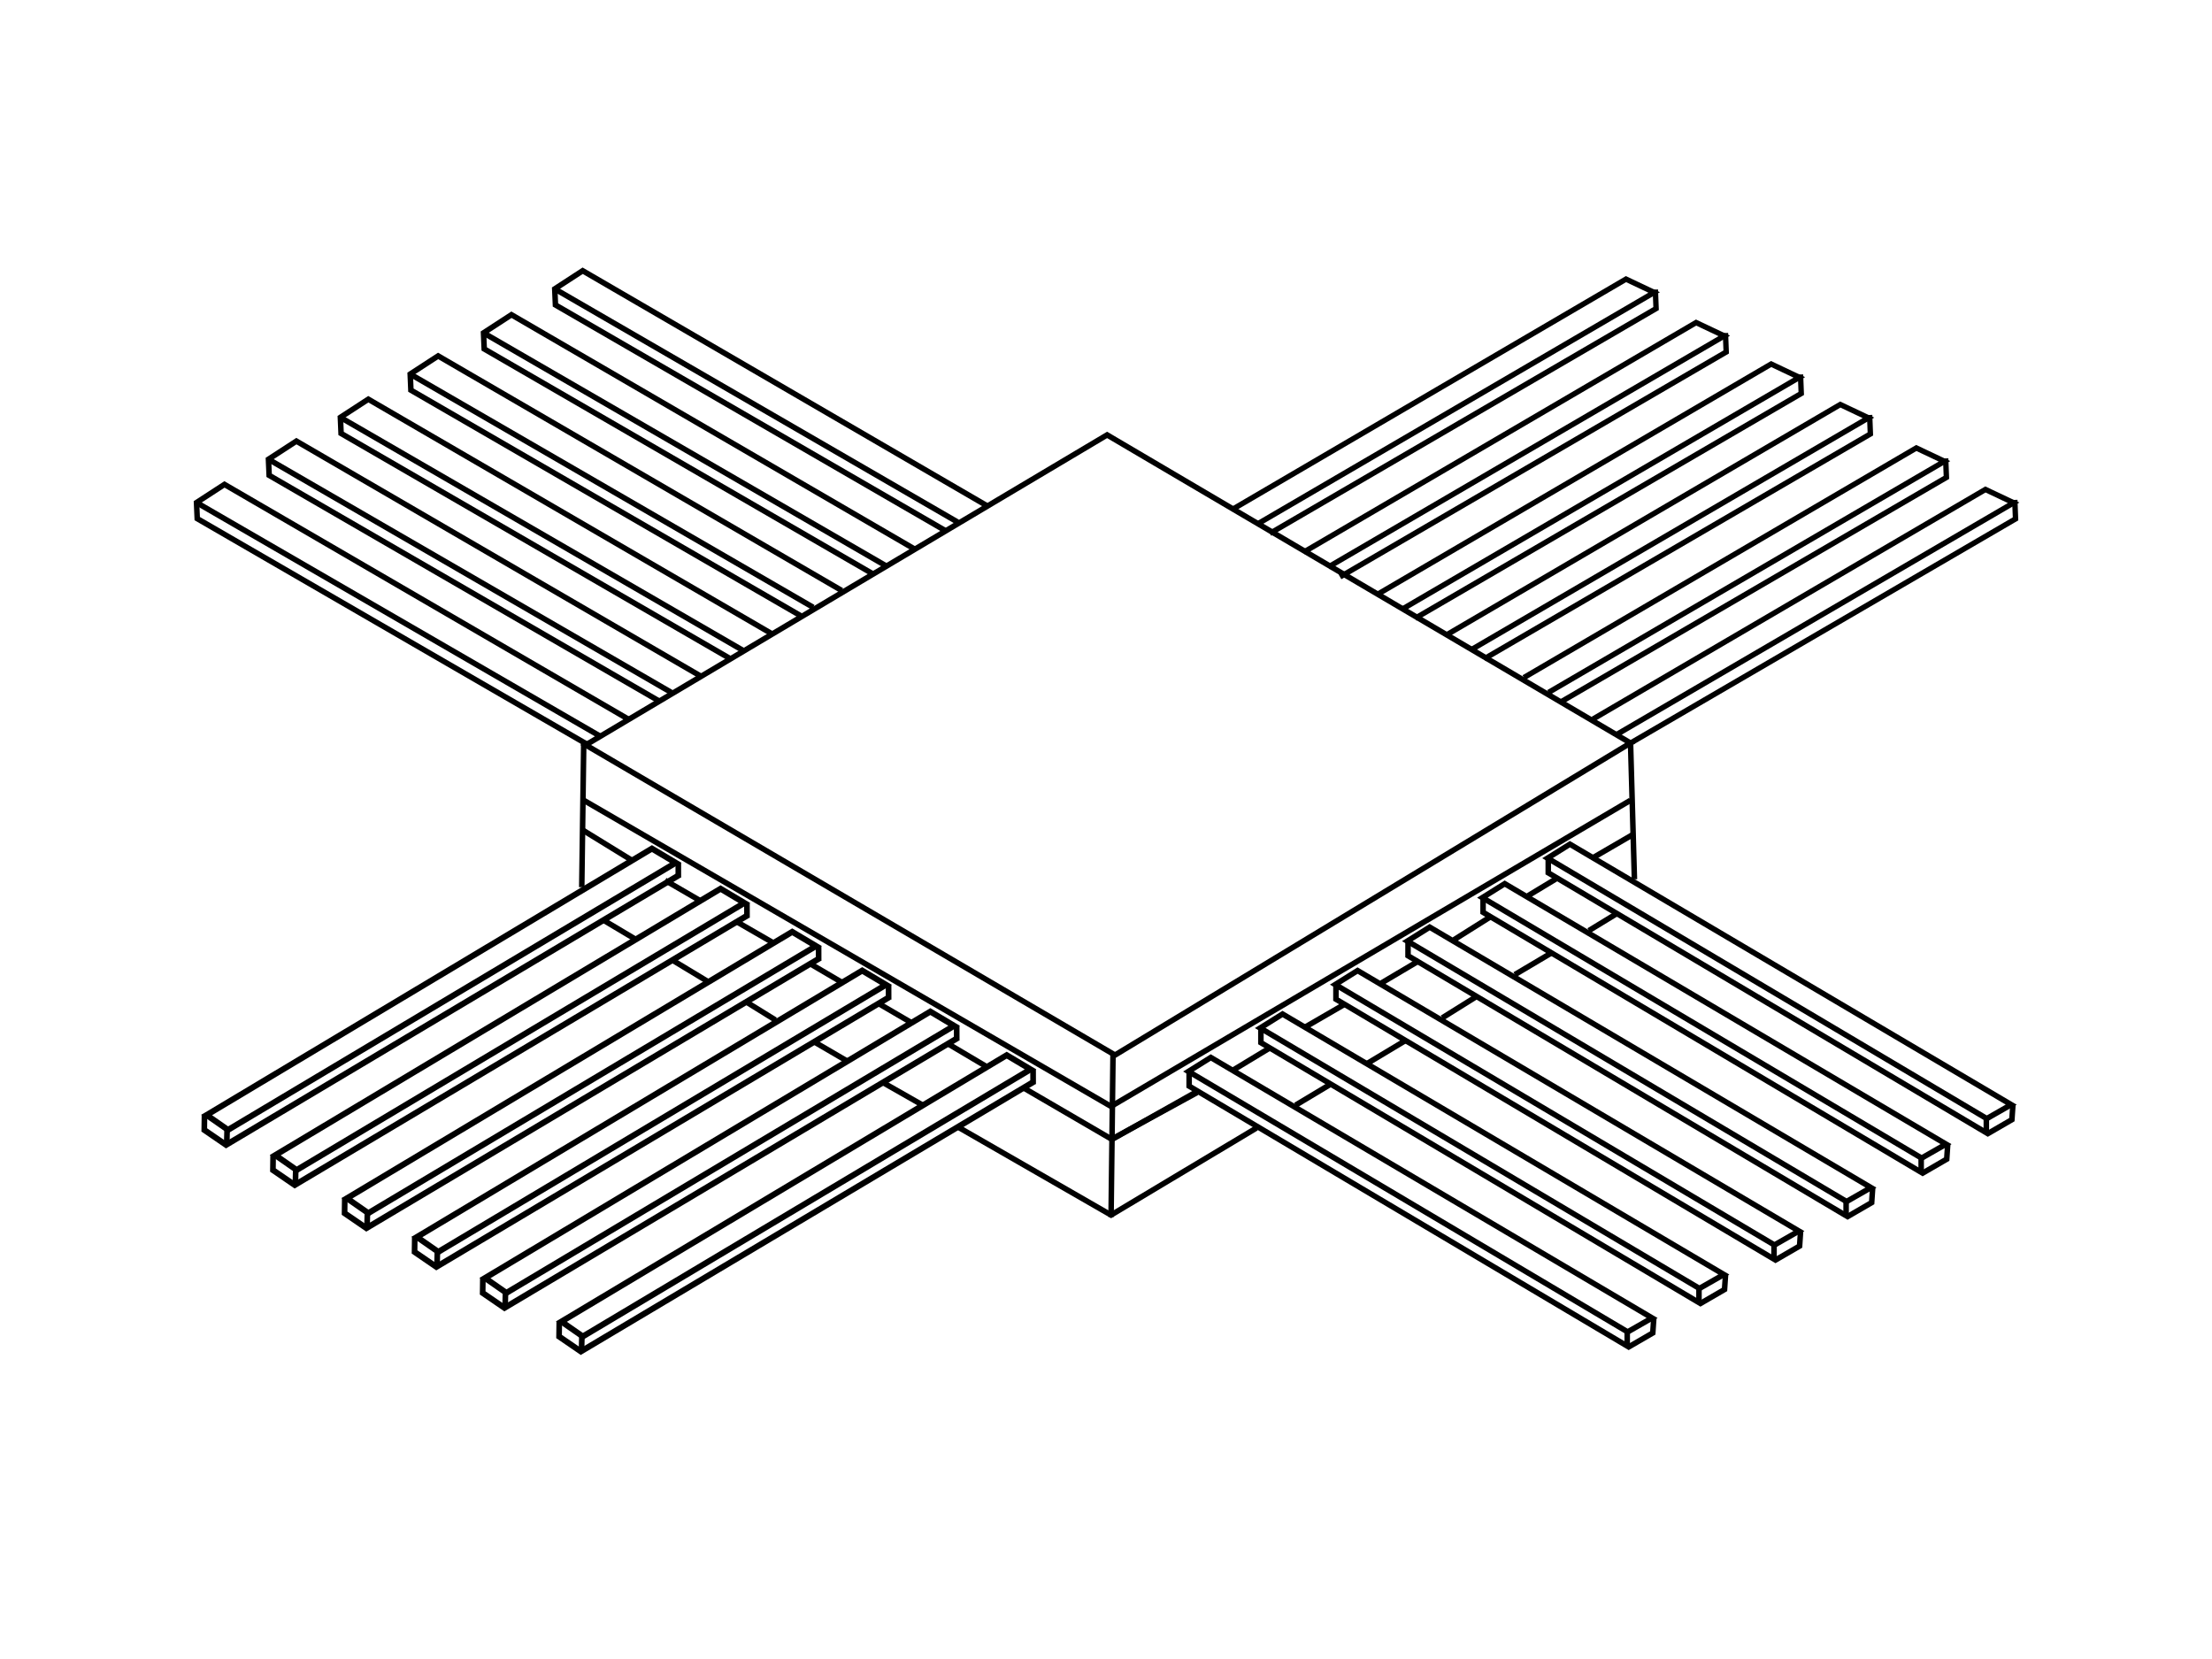 <?xml version="1.0" encoding="UTF-8" standalone="no"?>
<!-- Created with Inkscape (http://www.inkscape.org/) -->
<svg
   xmlns:dc="http://purl.org/dc/elements/1.1/"
   xmlns:cc="http://web.resource.org/cc/"
   xmlns:rdf="http://www.w3.org/1999/02/22-rdf-syntax-ns#"
   xmlns:svg="http://www.w3.org/2000/svg"
   xmlns="http://www.w3.org/2000/svg"
   xmlns:sodipodi="http://sodipodi.sourceforge.net/DTD/sodipodi-0.dtd"
   xmlns:inkscape="http://www.inkscape.org/namespaces/inkscape"
   width="400"
   height="300"
   id="svg16581"
   sodipodi:version="0.32"
   inkscape:version="0.45.1"
   sodipodi:docbase="/home/zymos/chip/package/homemade/next"
   sodipodi:docname="ic-package-QUADPAK.svg"
   inkscape:output_extension="org.inkscape.output.svg.inkscape"
   version="1.0">
  <defs
     id="defs16583" />
  <sodipodi:namedview
     id="base"
     pagecolor="#ffffff"
     bordercolor="#666666"
     borderopacity="1.0"
     gridtolerance="10000"
     guidetolerance="10"
     objecttolerance="10"
     inkscape:pageopacity="0.0"
     inkscape:pageshadow="2"
     inkscape:zoom="0.35"
     inkscape:cx="375"
     inkscape:cy="520"
     inkscape:document-units="px"
     inkscape:current-layer="layer1"
     inkscape:window-width="697"
     inkscape:window-height="581"
     inkscape:window-x="528"
     inkscape:window-y="179"
     width="400px"
     height="300px" />
  <g
     inkscape:label="Layer 1"
     inkscape:groupmode="layer"
     id="layer1">
    <g
       id="g16453"
       transform="translate(-790,-1757.143)">
      <g
         transform="matrix(1.021,0,0,1.093,560.45,1493.776)"
         id="g16213">
        <path
           style="fill:none;fill-rule:evenodd;stroke:#000000;stroke-width:1px;stroke-linecap:butt;stroke-linejoin:miter;stroke-opacity:1"
           d="M 265.213,427.895 L 261.425,425.433 L 340.291,381.354 L 344.51,383.701 L 265.213,427.895 z "
           id="path16215"
           sodipodi:nodetypes="ccccc" />
        <path
           style="fill:none;fill-rule:evenodd;stroke:#000000;stroke-width:1px;stroke-linecap:butt;stroke-linejoin:miter;stroke-opacity:1"
           d="M 261.046,425.37 L 261.009,427.902 L 264.871,430.375 L 345.083,385.75"
           id="path16217"
           sodipodi:nodetypes="cccc" />
        <path
           style="fill:none;fill-rule:evenodd;stroke:#000000;stroke-width:1px;stroke-linecap:butt;stroke-linejoin:miter;stroke-opacity:1"
           d="M 344.963,383.716 L 344.97,386.167"
           id="path16219"
           sodipodi:nodetypes="cc" />
        <path
           style="fill:none;fill-rule:evenodd;stroke:#000000;stroke-width:1px;stroke-linecap:butt;stroke-linejoin:miter;stroke-opacity:1"
           d="M 265.053,427.804 L 264.99,430.14"
           id="path16221"
           sodipodi:nodetypes="cc" />
      </g>
      <g
         transform="matrix(1.021,0,0,1.093,572.863,1501.033)"
         id="g16223">
        <path
           style="fill:none;fill-rule:evenodd;stroke:#000000;stroke-width:1px;stroke-linecap:butt;stroke-linejoin:miter;stroke-opacity:1"
           d="M 265.213,427.895 L 261.425,425.433 L 340.291,381.354 L 344.51,383.701 L 265.213,427.895 z "
           id="path16225"
           sodipodi:nodetypes="ccccc" />
        <path
           style="fill:none;fill-rule:evenodd;stroke:#000000;stroke-width:1px;stroke-linecap:butt;stroke-linejoin:miter;stroke-opacity:1"
           d="M 261.046,425.37 L 261.009,427.902 L 264.871,430.375 L 345.083,385.75"
           id="path16227"
           sodipodi:nodetypes="cccc" />
        <path
           style="fill:none;fill-rule:evenodd;stroke:#000000;stroke-width:1px;stroke-linecap:butt;stroke-linejoin:miter;stroke-opacity:1"
           d="M 344.963,383.716 L 344.97,386.167"
           id="path16229"
           sodipodi:nodetypes="cc" />
        <path
           style="fill:none;fill-rule:evenodd;stroke:#000000;stroke-width:1px;stroke-linecap:butt;stroke-linejoin:miter;stroke-opacity:1"
           d="M 265.053,427.804 L 264.99,430.14"
           id="path16231"
           sodipodi:nodetypes="cc" />
      </g>
      <g
         transform="matrix(1.021,0,0,1.093,585.82,1508.829)"
         id="g16233">
        <path
           style="fill:none;fill-rule:evenodd;stroke:#000000;stroke-width:1px;stroke-linecap:butt;stroke-linejoin:miter;stroke-opacity:1"
           d="M 265.213,427.895 L 261.425,425.433 L 340.291,381.354 L 344.51,383.701 L 265.213,427.895 z "
           id="path16235"
           sodipodi:nodetypes="ccccc" />
        <path
           style="fill:none;fill-rule:evenodd;stroke:#000000;stroke-width:1px;stroke-linecap:butt;stroke-linejoin:miter;stroke-opacity:1"
           d="M 261.046,425.37 L 261.009,427.902 L 264.871,430.375 L 345.083,385.75"
           id="path16237"
           sodipodi:nodetypes="cccc" />
        <path
           style="fill:none;fill-rule:evenodd;stroke:#000000;stroke-width:1px;stroke-linecap:butt;stroke-linejoin:miter;stroke-opacity:1"
           d="M 344.963,383.716 L 344.97,386.167"
           id="path16239"
           sodipodi:nodetypes="cc" />
        <path
           style="fill:none;fill-rule:evenodd;stroke:#000000;stroke-width:1px;stroke-linecap:butt;stroke-linejoin:miter;stroke-opacity:1"
           d="M 265.053,427.804 L 264.99,430.14"
           id="path16241"
           sodipodi:nodetypes="cc" />
      </g>
      <g
         transform="matrix(1.021,0,0,1.093,598.475,1515.834)"
         id="g16243">
        <path
           style="fill:none;fill-rule:evenodd;stroke:#000000;stroke-width:1px;stroke-linecap:butt;stroke-linejoin:miter;stroke-opacity:1"
           d="M 265.213,427.895 L 261.425,425.433 L 340.291,381.354 L 344.51,383.701 L 265.213,427.895 z "
           id="path16245"
           sodipodi:nodetypes="ccccc" />
        <path
           style="fill:none;fill-rule:evenodd;stroke:#000000;stroke-width:1px;stroke-linecap:butt;stroke-linejoin:miter;stroke-opacity:1"
           d="M 261.046,425.37 L 261.009,427.902 L 264.871,430.375 L 345.083,385.75"
           id="path16247"
           sodipodi:nodetypes="cccc" />
        <path
           style="fill:none;fill-rule:evenodd;stroke:#000000;stroke-width:1px;stroke-linecap:butt;stroke-linejoin:miter;stroke-opacity:1"
           d="M 344.963,383.716 L 344.97,386.167"
           id="path16249"
           sodipodi:nodetypes="cc" />
        <path
           style="fill:none;fill-rule:evenodd;stroke:#000000;stroke-width:1px;stroke-linecap:butt;stroke-linejoin:miter;stroke-opacity:1"
           d="M 265.053,427.804 L 264.99,430.14"
           id="path16251"
           sodipodi:nodetypes="cc" />
      </g>
      <g
         transform="matrix(1.021,0,0,1.093,610.791,1523.248)"
         id="g16253">
        <path
           style="fill:none;fill-rule:evenodd;stroke:#000000;stroke-width:1px;stroke-linecap:butt;stroke-linejoin:miter;stroke-opacity:1"
           d="M 265.213,427.895 L 261.425,425.433 L 340.291,381.354 L 344.51,383.701 L 265.213,427.895 z "
           id="path16255"
           sodipodi:nodetypes="ccccc" />
        <path
           style="fill:none;fill-rule:evenodd;stroke:#000000;stroke-width:1px;stroke-linecap:butt;stroke-linejoin:miter;stroke-opacity:1"
           d="M 261.046,425.37 L 261.009,427.902 L 264.871,430.375 L 345.083,385.75"
           id="path16257"
           sodipodi:nodetypes="cccc" />
        <path
           style="fill:none;fill-rule:evenodd;stroke:#000000;stroke-width:1px;stroke-linecap:butt;stroke-linejoin:miter;stroke-opacity:1"
           d="M 344.963,383.716 L 344.97,386.167"
           id="path16259"
           sodipodi:nodetypes="cc" />
        <path
           style="fill:none;fill-rule:evenodd;stroke:#000000;stroke-width:1px;stroke-linecap:butt;stroke-linejoin:miter;stroke-opacity:1"
           d="M 265.053,427.804 L 264.99,430.14"
           id="path16261"
           sodipodi:nodetypes="cc" />
      </g>
      <g
         transform="matrix(1.021,0,0,1.093,624.608,1531.13)"
         id="g16263">
        <path
           style="fill:none;fill-rule:evenodd;stroke:#000000;stroke-width:1px;stroke-linecap:butt;stroke-linejoin:miter;stroke-opacity:1"
           d="M 265.213,427.895 L 261.425,425.433 L 340.291,381.354 L 344.51,383.701 L 265.213,427.895 z "
           id="path16265"
           sodipodi:nodetypes="ccccc" />
        <path
           style="fill:none;fill-rule:evenodd;stroke:#000000;stroke-width:1px;stroke-linecap:butt;stroke-linejoin:miter;stroke-opacity:1"
           d="M 261.046,425.37 L 261.009,427.902 L 264.871,430.375 L 345.083,385.75"
           id="path16267"
           sodipodi:nodetypes="cccc" />
        <path
           style="fill:none;fill-rule:evenodd;stroke:#000000;stroke-width:1px;stroke-linecap:butt;stroke-linejoin:miter;stroke-opacity:1"
           d="M 344.963,383.716 L 344.97,386.167"
           id="path16269"
           sodipodi:nodetypes="cc" />
        <path
           style="fill:none;fill-rule:evenodd;stroke:#000000;stroke-width:1px;stroke-linecap:butt;stroke-linejoin:miter;stroke-opacity:1"
           d="M 265.053,427.804 L 264.99,430.14"
           id="path16271"
           sodipodi:nodetypes="cc" />
      </g>
      <path
         id="path16273"
         d="M 895.915,1891.86 L 991.63,1947.932 L 1084.844,1891.503 L 990.201,1835.789 L 895.915,1891.86 z "
         style="fill:none;fill-rule:evenodd;stroke:#000000;stroke-width:1px;stroke-linecap:butt;stroke-linejoin:miter;stroke-opacity:1" />
      <path
         sodipodi:nodetypes="cc"
         id="path16275"
         d="M 895.558,1891.503 L 895.201,1917.575"
         style="fill:none;fill-rule:evenodd;stroke:#000000;stroke-width:1px;stroke-linecap:butt;stroke-linejoin:miter;stroke-opacity:1" />
      <path
         sodipodi:nodetypes="cc"
         id="path16277"
         d="M 1084.844,1891.146 L 1085.558,1916.146"
         style="fill:none;fill-rule:evenodd;stroke:#000000;stroke-width:1px;stroke-linecap:butt;stroke-linejoin:miter;stroke-opacity:1" />
      <path
         sodipodi:nodetypes="ccc"
         id="path16279"
         d="M 895.558,1901.86 L 990.915,1957.217 L 1084.844,1901.86"
         style="fill:none;fill-rule:evenodd;stroke:#000000;stroke-width:1px;stroke-linecap:butt;stroke-linejoin:miter;stroke-opacity:1" />
      <path
         sodipodi:nodetypes="ccc"
         id="path16281"
         d="M 963.368,1961.02 L 990.915,1976.86 L 1017.2,1961.124"
         style="fill:none;fill-rule:evenodd;stroke:#000000;stroke-width:1px;stroke-linecap:butt;stroke-linejoin:miter;stroke-opacity:1" />
      <path
         id="path16283"
         d="M 991.272,1947.575 L 990.915,1977.217"
         style="fill:none;fill-rule:evenodd;stroke:#000000;stroke-width:1px;stroke-linecap:butt;stroke-linejoin:miter;stroke-opacity:1" />
      <path
         sodipodi:nodetypes="cc"
         id="path16285"
         d="M 895.367,1907.243 L 904.162,1912.651"
         style="fill:none;fill-rule:evenodd;stroke:#000000;stroke-width:1px;stroke-linecap:butt;stroke-linejoin:miter;stroke-opacity:1" />
      <path
         id="path16287"
         d="M 910.266,1916.334 L 916.58,1919.996"
         style="fill:none;fill-rule:evenodd;stroke:#000000;stroke-width:1px;stroke-linecap:butt;stroke-linejoin:miter;stroke-opacity:1" />
      <path
         id="path16289"
         d="M 923.146,1923.784 L 929.712,1927.572"
         style="fill:none;fill-rule:evenodd;stroke:#000000;stroke-width:1px;stroke-linecap:butt;stroke-linejoin:miter;stroke-opacity:1" />
      <path
         id="path16291"
         d="M 936.404,1931.36 L 942.212,1934.77"
         style="fill:none;fill-rule:evenodd;stroke:#000000;stroke-width:1px;stroke-linecap:butt;stroke-linejoin:miter;stroke-opacity:1" />
      <path
         id="path16293"
         d="M 948.778,1938.558 L 954.839,1942.093"
         style="fill:none;fill-rule:evenodd;stroke:#000000;stroke-width:1px;stroke-linecap:butt;stroke-linejoin:miter;stroke-opacity:1" />
      <path
         id="path16295"
         d="M 961.405,1945.881 L 968.224,1949.922"
         style="fill:none;fill-rule:evenodd;stroke:#000000;stroke-width:1px;stroke-linecap:butt;stroke-linejoin:miter;stroke-opacity:1" />
      <path
         id="path16297"
         d="M 975.042,1953.836 L 991.079,1963.18 L 1006.105,1954.72"
         style="fill:none;fill-rule:evenodd;stroke:#000000;stroke-width:1px;stroke-linecap:butt;stroke-linejoin:miter;stroke-opacity:1" />
      <g
         transform="translate(707.701,-118.537)"
         id="g16299">
        <path
           style="fill:none;fill-rule:evenodd;stroke:#000000;stroke-width:1px;stroke-linecap:butt;stroke-linejoin:miter;stroke-opacity:1"
           d="M 301.247,2066.907 L 381.049,2114.006 L 376.63,2116.531 L 297.207,2069.432 L 301.247,2066.907 z "
           id="path16301"
           sodipodi:nodetypes="ccccc" />
        <path
           style="fill:none;fill-rule:evenodd;stroke:#000000;stroke-width:1px;stroke-linecap:butt;stroke-linejoin:miter;stroke-opacity:1"
           d="M 297.333,2069.306 L 297.333,2072.084 L 376.819,2119.246 L 381.175,2116.72 L 381.365,2113.942"
           id="path16303"
           sodipodi:nodetypes="ccccc" />
        <path
           style="fill:none;fill-rule:evenodd;stroke:#000000;stroke-width:1px;stroke-linecap:butt;stroke-linejoin:miter;stroke-opacity:1"
           d="M 376.553,2116.245 L 376.553,2118.923"
           id="path16305"
           sodipodi:nodetypes="cc" />
      </g>
      <g
         transform="translate(720.676,-126.395)"
         id="g16307">
        <path
           style="fill:none;fill-rule:evenodd;stroke:#000000;stroke-width:1px;stroke-linecap:butt;stroke-linejoin:miter;stroke-opacity:1"
           d="M 301.247,2066.907 L 381.049,2114.006 L 376.63,2116.531 L 297.207,2069.432 L 301.247,2066.907 z "
           id="path16309"
           sodipodi:nodetypes="ccccc" />
        <path
           style="fill:none;fill-rule:evenodd;stroke:#000000;stroke-width:1px;stroke-linecap:butt;stroke-linejoin:miter;stroke-opacity:1"
           d="M 297.333,2069.306 L 297.333,2072.084 L 376.819,2119.246 L 381.175,2116.72 L 381.365,2113.942"
           id="path16311"
           sodipodi:nodetypes="ccccc" />
        <path
           style="fill:none;fill-rule:evenodd;stroke:#000000;stroke-width:1px;stroke-linecap:butt;stroke-linejoin:miter;stroke-opacity:1"
           d="M 376.553,2116.245 L 376.553,2118.923"
           id="path16313"
           sodipodi:nodetypes="cc" />
      </g>
      <g
         transform="translate(734.248,-134.252)"
         id="g16315">
        <path
           style="fill:none;fill-rule:evenodd;stroke:#000000;stroke-width:1px;stroke-linecap:butt;stroke-linejoin:miter;stroke-opacity:1"
           d="M 301.247,2066.907 L 381.049,2114.006 L 376.63,2116.531 L 297.207,2069.432 L 301.247,2066.907 z "
           id="path16317"
           sodipodi:nodetypes="ccccc" />
        <path
           style="fill:none;fill-rule:evenodd;stroke:#000000;stroke-width:1px;stroke-linecap:butt;stroke-linejoin:miter;stroke-opacity:1"
           d="M 297.333,2069.306 L 297.333,2072.084 L 376.819,2119.246 L 381.175,2116.72 L 381.365,2113.942"
           id="path16319"
           sodipodi:nodetypes="ccccc" />
        <path
           style="fill:none;fill-rule:evenodd;stroke:#000000;stroke-width:1px;stroke-linecap:butt;stroke-linejoin:miter;stroke-opacity:1"
           d="M 376.553,2116.245 L 376.553,2118.923"
           id="path16321"
           sodipodi:nodetypes="cc" />
      </g>
      <g
         transform="translate(747.283,-142.109)"
         id="g16323">
        <path
           style="fill:none;fill-rule:evenodd;stroke:#000000;stroke-width:1px;stroke-linecap:butt;stroke-linejoin:miter;stroke-opacity:1"
           d="M 301.247,2066.907 L 381.049,2114.006 L 376.63,2116.531 L 297.207,2069.432 L 301.247,2066.907 z "
           id="path16325"
           sodipodi:nodetypes="ccccc" />
        <path
           style="fill:none;fill-rule:evenodd;stroke:#000000;stroke-width:1px;stroke-linecap:butt;stroke-linejoin:miter;stroke-opacity:1"
           d="M 297.333,2069.306 L 297.333,2072.084 L 376.819,2119.246 L 381.175,2116.72 L 381.365,2113.942"
           id="path16327"
           sodipodi:nodetypes="ccccc" />
        <path
           style="fill:none;fill-rule:evenodd;stroke:#000000;stroke-width:1px;stroke-linecap:butt;stroke-linejoin:miter;stroke-opacity:1"
           d="M 376.553,2116.245 L 376.553,2118.923"
           id="path16329"
           sodipodi:nodetypes="cc" />
      </g>
      <g
         transform="translate(760.855,-149.966)"
         id="g16331">
        <path
           style="fill:none;fill-rule:evenodd;stroke:#000000;stroke-width:1px;stroke-linecap:butt;stroke-linejoin:miter;stroke-opacity:1"
           d="M 301.247,2066.907 L 381.049,2114.006 L 376.63,2116.531 L 297.207,2069.432 L 301.247,2066.907 z "
           id="path16333"
           sodipodi:nodetypes="ccccc" />
        <path
           style="fill:none;fill-rule:evenodd;stroke:#000000;stroke-width:1px;stroke-linecap:butt;stroke-linejoin:miter;stroke-opacity:1"
           d="M 297.333,2069.306 L 297.333,2072.084 L 376.819,2119.246 L 381.175,2116.72 L 381.365,2113.942"
           id="path16335"
           sodipodi:nodetypes="ccccc" />
        <path
           style="fill:none;fill-rule:evenodd;stroke:#000000;stroke-width:1px;stroke-linecap:butt;stroke-linejoin:miter;stroke-opacity:1"
           d="M 376.553,2116.245 L 376.553,2118.923"
           id="path16337"
           sodipodi:nodetypes="cc" />
      </g>
      <g
         transform="translate(772.64,-157.109)"
         id="g16339">
        <path
           style="fill:none;fill-rule:evenodd;stroke:#000000;stroke-width:1px;stroke-linecap:butt;stroke-linejoin:miter;stroke-opacity:1"
           d="M 301.247,2066.907 L 381.049,2114.006 L 376.63,2116.531 L 297.207,2069.432 L 301.247,2066.907 z "
           id="path16341"
           sodipodi:nodetypes="ccccc" />
        <path
           style="fill:none;fill-rule:evenodd;stroke:#000000;stroke-width:1px;stroke-linecap:butt;stroke-linejoin:miter;stroke-opacity:1"
           d="M 297.333,2069.306 L 297.333,2072.084 L 376.819,2119.246 L 381.175,2116.72 L 381.365,2113.942"
           id="path16343"
           sodipodi:nodetypes="ccccc" />
        <path
           style="fill:none;fill-rule:evenodd;stroke:#000000;stroke-width:1px;stroke-linecap:butt;stroke-linejoin:miter;stroke-opacity:1"
           d="M 376.553,2116.245 L 376.553,2118.923"
           id="path16345"
           sodipodi:nodetypes="cc" />
      </g>
      <path
         id="path16347"
         d="M 991.094,1963.11 L 1006.451,1954.717"
         style="fill:none;fill-rule:evenodd;stroke:#000000;stroke-width:1px;stroke-linecap:butt;stroke-linejoin:miter;stroke-opacity:1" />
      <path
         id="path16349"
         d="M 1013.058,1950.61 L 1019.844,1946.503"
         style="fill:none;fill-rule:evenodd;stroke:#000000;stroke-width:1px;stroke-linecap:butt;stroke-linejoin:miter;stroke-opacity:1" />
      <path
         id="path16351"
         d="M 1026.055,1942.851 L 1033.252,1938.684"
         style="fill:none;fill-rule:evenodd;stroke:#000000;stroke-width:1px;stroke-linecap:butt;stroke-linejoin:miter;stroke-opacity:1" />
      <path
         id="path16353"
         d="M 1039.818,1934.896 L 1046.637,1930.855"
         style="fill:none;fill-rule:evenodd;stroke:#000000;stroke-width:1px;stroke-linecap:butt;stroke-linejoin:miter;stroke-opacity:1" />
      <path
         id="path16355"
         d="M 1052.95,1927.067 L 1059.769,1922.774"
         style="fill:none;fill-rule:evenodd;stroke:#000000;stroke-width:1px;stroke-linecap:butt;stroke-linejoin:miter;stroke-opacity:1" />
      <path
         sodipodi:nodetypes="ccc"
         id="path16357"
         d="M 1066.335,1919.112 L 1071.764,1915.829 L 1071.764,1915.829"
         style="fill:none;fill-rule:evenodd;stroke:#000000;stroke-width:1px;stroke-linecap:butt;stroke-linejoin:miter;stroke-opacity:1" />
      <path
         id="path16359"
         d="M 1078.204,1912.167 L 1085.149,1908.127"
         style="fill:none;fill-rule:evenodd;stroke:#000000;stroke-width:1px;stroke-linecap:butt;stroke-linejoin:miter;stroke-opacity:1" />
      <path
         id="path16361"
         d="M 1024.287,1956.993 L 1030.601,1953.205"
         style="fill:none;fill-rule:evenodd;stroke:#000000;stroke-width:1px;stroke-linecap:butt;stroke-linejoin:miter;stroke-opacity:1" />
      <path
         id="path16363"
         d="M 1037.293,1949.417 L 1044.238,1945.25"
         style="fill:none;fill-rule:evenodd;stroke:#000000;stroke-width:1px;stroke-linecap:butt;stroke-linejoin:miter;stroke-opacity:1" />
      <path
         id="path16365"
         d="M 1050.804,1941.209 L 1056.865,1937.421"
         style="fill:none;fill-rule:evenodd;stroke:#000000;stroke-width:1px;stroke-linecap:butt;stroke-linejoin:miter;stroke-opacity:1" />
      <path
         id="path16367"
         d="M 1063.936,1933.381 L 1070.754,1929.34"
         style="fill:none;fill-rule:evenodd;stroke:#000000;stroke-width:1px;stroke-linecap:butt;stroke-linejoin:miter;stroke-opacity:1" />
      <path
         id="path16369"
         d="M 1077.32,1925.426 L 1082.497,1922.269"
         style="fill:none;fill-rule:evenodd;stroke:#000000;stroke-width:1px;stroke-linecap:butt;stroke-linejoin:miter;stroke-opacity:1" />
      <g
         transform="translate(735.38,20.927)"
         id="g16371">
        <path
           style="fill:none;fill-rule:evenodd;stroke:#000000;stroke-width:0.976px;stroke-linecap:butt;stroke-linejoin:miter;stroke-opacity:1"
           d="M 277.693,1828.206 L 348.65,1786.688 L 353.745,1789.101 L 282.165,1830.885"
           id="path16373"
           sodipodi:nodetypes="cccc" />
        <path
           style="fill:none;fill-rule:evenodd;stroke:#000000;stroke-width:0.976px;stroke-linecap:butt;stroke-linejoin:miter;stroke-opacity:1"
           d="M 353.958,1788.576 L 354.093,1792.011 L 284.259,1832.679"
           id="path16375"
           sodipodi:nodetypes="ccc" />
      </g>
      <g
         transform="translate(748.058,28.784)"
         id="g16377">
        <path
           style="fill:none;fill-rule:evenodd;stroke:#000000;stroke-width:0.976px;stroke-linecap:butt;stroke-linejoin:miter;stroke-opacity:1"
           d="M 277.693,1828.206 L 348.65,1786.688 L 353.745,1789.101 L 282.165,1830.885"
           id="path16379"
           sodipodi:nodetypes="cccc" />
        <path
           style="fill:none;fill-rule:evenodd;stroke:#000000;stroke-width:0.976px;stroke-linecap:butt;stroke-linejoin:miter;stroke-opacity:1"
           d="M 353.958,1788.576 L 354.093,1792.011 L 284.259,1832.679"
           id="path16381"
           sodipodi:nodetypes="ccc" />
      </g>
      <g
         transform="translate(761.63,36.284)"
         id="g16383">
        <path
           style="fill:none;fill-rule:evenodd;stroke:#000000;stroke-width:0.976px;stroke-linecap:butt;stroke-linejoin:miter;stroke-opacity:1"
           d="M 277.693,1828.206 L 348.65,1786.688 L 353.745,1789.101 L 282.165,1830.885"
           id="path16385"
           sodipodi:nodetypes="cccc" />
        <path
           style="fill:none;fill-rule:evenodd;stroke:#000000;stroke-width:0.976px;stroke-linecap:butt;stroke-linejoin:miter;stroke-opacity:1"
           d="M 353.958,1788.576 L 354.093,1792.011 L 284.259,1832.679"
           id="path16387"
           sodipodi:nodetypes="ccc" />
      </g>
      <g
         transform="translate(774.13,43.605)"
         id="g16389">
        <path
           style="fill:none;fill-rule:evenodd;stroke:#000000;stroke-width:0.976px;stroke-linecap:butt;stroke-linejoin:miter;stroke-opacity:1"
           d="M 277.693,1828.206 L 348.65,1786.688 L 353.745,1789.101 L 282.165,1830.885"
           id="path16391"
           sodipodi:nodetypes="cccc" />
        <path
           style="fill:none;fill-rule:evenodd;stroke:#000000;stroke-width:0.976px;stroke-linecap:butt;stroke-linejoin:miter;stroke-opacity:1"
           d="M 353.958,1788.576 L 354.093,1792.011 L 284.259,1832.679"
           id="path16393"
           sodipodi:nodetypes="ccc" />
      </g>
      <g
         transform="translate(787.88,51.463)"
         id="g16395">
        <path
           style="fill:none;fill-rule:evenodd;stroke:#000000;stroke-width:0.976px;stroke-linecap:butt;stroke-linejoin:miter;stroke-opacity:1"
           d="M 277.693,1828.206 L 348.65,1786.688 L 353.745,1789.101 L 282.165,1830.885"
           id="path16397"
           sodipodi:nodetypes="cccc" />
        <path
           style="fill:none;fill-rule:evenodd;stroke:#000000;stroke-width:0.976px;stroke-linecap:butt;stroke-linejoin:miter;stroke-opacity:1"
           d="M 353.958,1788.576 L 354.093,1792.011 L 284.259,1832.679"
           id="path16399"
           sodipodi:nodetypes="ccc" />
      </g>
      <g
         transform="translate(800.38,58.963)"
         id="g16401">
        <path
           style="fill:none;fill-rule:evenodd;stroke:#000000;stroke-width:0.976px;stroke-linecap:butt;stroke-linejoin:miter;stroke-opacity:1"
           d="M 277.693,1828.206 L 348.65,1786.688 L 353.745,1789.101 L 282.165,1830.885"
           id="path16403"
           sodipodi:nodetypes="cccc" />
        <path
           style="fill:none;fill-rule:evenodd;stroke:#000000;stroke-width:0.976px;stroke-linecap:butt;stroke-linejoin:miter;stroke-opacity:1"
           d="M 353.958,1788.576 L 354.093,1792.011 L 284.259,1832.679"
           id="path16405"
           sodipodi:nodetypes="ccc" />
      </g>
      <g
         transform="translate(690.558,3.07)"
         id="g16407">
        <path
           style="fill:none;fill-rule:evenodd;stroke:#000000;stroke-width:1px;stroke-linecap:butt;stroke-linejoin:miter;stroke-opacity:1"
           d="M 213.016,1884.097 L 140.032,1841.67 L 134.982,1844.953 L 135.108,1847.857 L 205.566,1888.642"
           id="path16409" />
        <path
           style="fill:none;fill-rule:evenodd;stroke:#000000;stroke-width:1px;stroke-linecap:butt;stroke-linejoin:miter;stroke-opacity:1"
           d="M 134.982,1844.953 L 207.839,1887.127"
           id="path16411" />
      </g>
      <g
         transform="translate(703.564,-4.759)"
         id="g16413">
        <path
           style="fill:none;fill-rule:evenodd;stroke:#000000;stroke-width:1px;stroke-linecap:butt;stroke-linejoin:miter;stroke-opacity:1"
           d="M 213.016,1884.097 L 140.032,1841.67 L 134.982,1844.953 L 135.108,1847.857 L 205.566,1888.642"
           id="path16415" />
        <path
           style="fill:none;fill-rule:evenodd;stroke:#000000;stroke-width:1px;stroke-linecap:butt;stroke-linejoin:miter;stroke-opacity:1"
           d="M 134.982,1844.953 L 207.839,1887.127"
           id="path16417" />
      </g>
      <g
         transform="translate(716.57,-12.335)"
         id="g16419">
        <path
           style="fill:none;fill-rule:evenodd;stroke:#000000;stroke-width:1px;stroke-linecap:butt;stroke-linejoin:miter;stroke-opacity:1"
           d="M 213.016,1884.097 L 140.032,1841.67 L 134.982,1844.953 L 135.108,1847.857 L 205.566,1888.642"
           id="path16421" />
        <path
           style="fill:none;fill-rule:evenodd;stroke:#000000;stroke-width:1px;stroke-linecap:butt;stroke-linejoin:miter;stroke-opacity:1"
           d="M 134.982,1844.953 L 207.839,1887.127"
           id="path16423" />
      </g>
      <g
         transform="translate(729.196,-20.164)"
         id="g16425">
        <path
           style="fill:none;fill-rule:evenodd;stroke:#000000;stroke-width:1px;stroke-linecap:butt;stroke-linejoin:miter;stroke-opacity:1"
           d="M 213.016,1884.097 L 140.032,1841.67 L 134.982,1844.953 L 135.108,1847.857 L 205.566,1888.642"
           id="path16427" />
        <path
           style="fill:none;fill-rule:evenodd;stroke:#000000;stroke-width:1px;stroke-linecap:butt;stroke-linejoin:miter;stroke-opacity:1"
           d="M 134.982,1844.953 L 207.839,1887.127"
           id="path16429" />
      </g>
      <g
         transform="translate(742.455,-27.614)"
         id="g16431">
        <path
           style="fill:none;fill-rule:evenodd;stroke:#000000;stroke-width:1px;stroke-linecap:butt;stroke-linejoin:miter;stroke-opacity:1"
           d="M 213.016,1884.097 L 140.032,1841.67 L 134.982,1844.953 L 135.108,1847.857 L 205.566,1888.642"
           id="path16433" />
        <path
           style="fill:none;fill-rule:evenodd;stroke:#000000;stroke-width:1px;stroke-linecap:butt;stroke-linejoin:miter;stroke-opacity:1"
           d="M 134.982,1844.953 L 207.839,1887.127"
           id="path16435" />
      </g>
      <g
         transform="translate(755.334,-35.569)"
         id="g16437">
        <path
           style="fill:none;fill-rule:evenodd;stroke:#000000;stroke-width:1px;stroke-linecap:butt;stroke-linejoin:miter;stroke-opacity:1"
           d="M 213.016,1884.097 L 140.032,1841.67 L 134.982,1844.953 L 135.108,1847.857 L 205.566,1888.642"
           id="path16439" />
        <path
           style="fill:none;fill-rule:evenodd;stroke:#000000;stroke-width:1px;stroke-linecap:butt;stroke-linejoin:miter;stroke-opacity:1"
           d="M 134.982,1844.953 L 207.839,1887.127"
           id="path16441" />
      </g>
      <path
         id="path16443"
         d="M 898.902,1923.405 L 904.837,1926.941"
         style="fill:none;fill-rule:evenodd;stroke:#000000;stroke-width:1px;stroke-linecap:butt;stroke-linejoin:miter;stroke-opacity:1" />
      <path
         id="path16445"
         d="M 911.529,1930.729 L 918.221,1934.77"
         style="fill:none;fill-rule:evenodd;stroke:#000000;stroke-width:1px;stroke-linecap:butt;stroke-linejoin:miter;stroke-opacity:1" />
      <path
         id="path16447"
         d="M 924.914,1938.305 L 930.217,1941.588"
         style="fill:none;fill-rule:evenodd;stroke:#000000;stroke-width:1px;stroke-linecap:butt;stroke-linejoin:miter;stroke-opacity:1" />
      <path
         id="path16449"
         d="M 937.162,1945.502 L 943.223,1949.038"
         style="fill:none;fill-rule:evenodd;stroke:#000000;stroke-width:1px;stroke-linecap:butt;stroke-linejoin:miter;stroke-opacity:1" />
      <path
         id="path16451"
         d="M 949.536,1952.826 L 956.86,1956.993"
         style="fill:none;fill-rule:evenodd;stroke:#000000;stroke-width:1px;stroke-linecap:butt;stroke-linejoin:miter;stroke-opacity:1" />
    </g>
  </g>
</svg>
